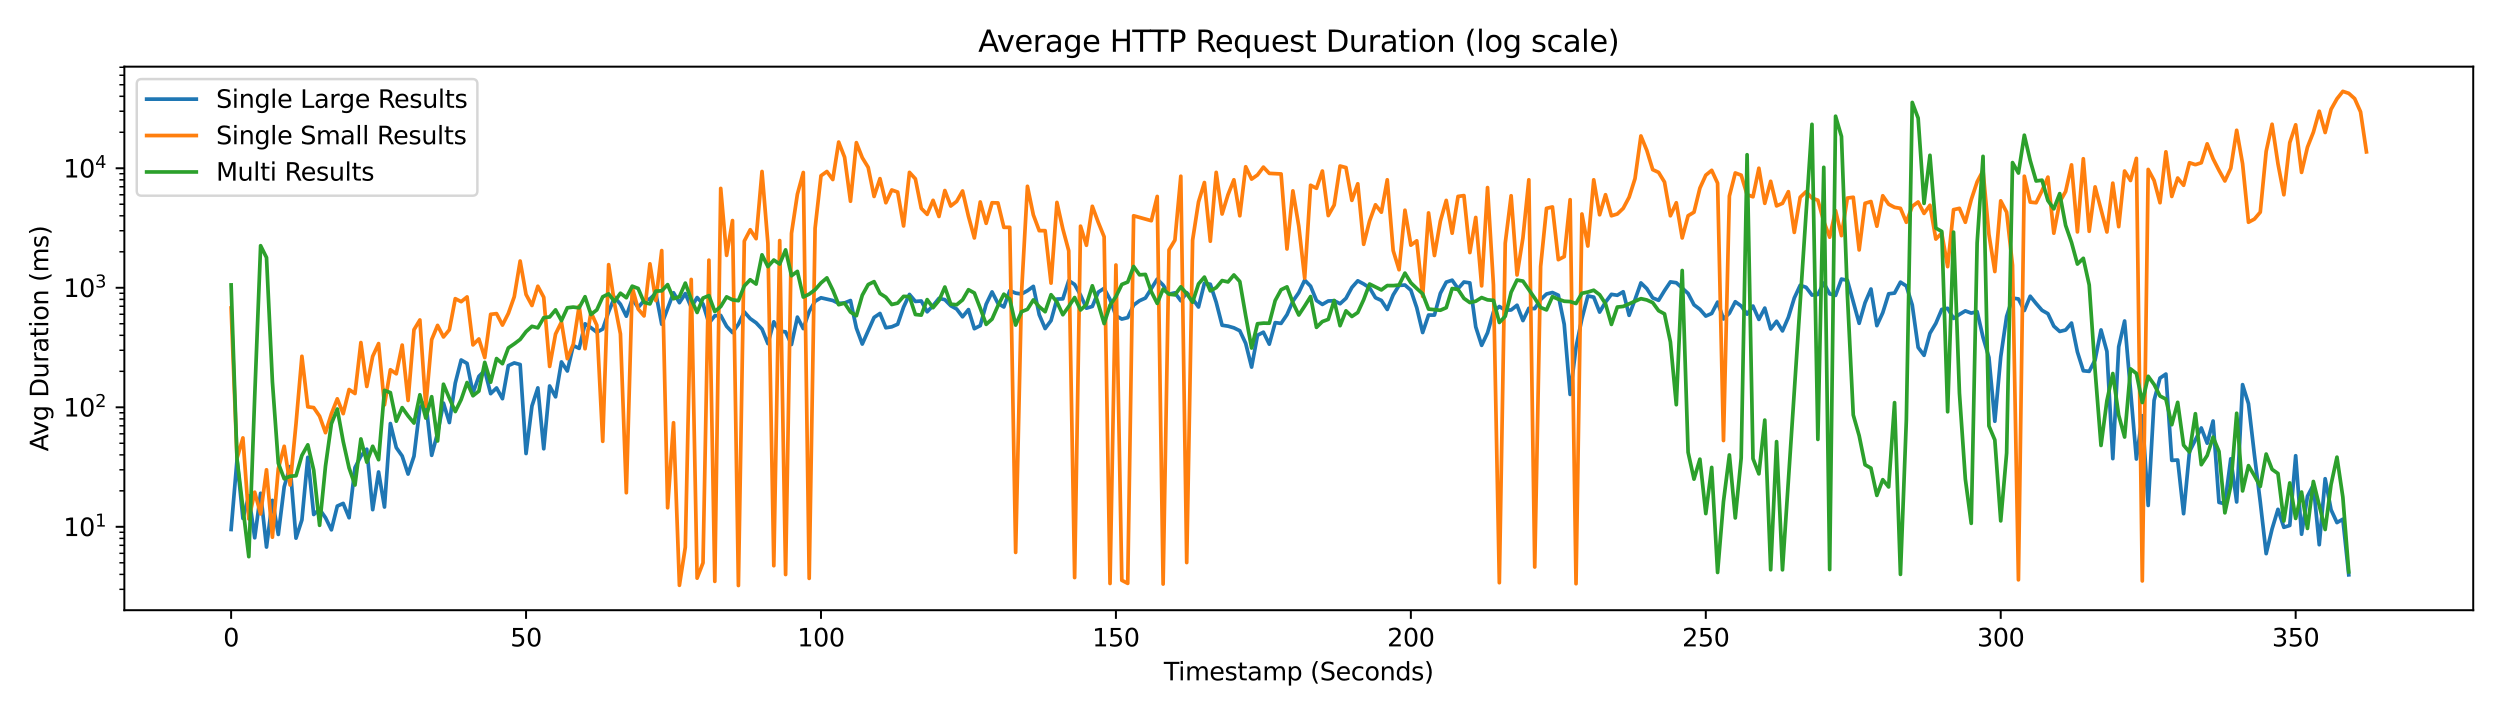 <?xml version="1.0" encoding="utf-8" standalone="no"?>
<!DOCTYPE svg PUBLIC "-//W3C//DTD SVG 1.1//EN"
  "http://www.w3.org/Graphics/SVG/1.1/DTD/svg11.dtd">
<svg xmlns:xlink="http://www.w3.org/1999/xlink" width="1008pt" height="288pt" viewBox="0 0 1008 288" xmlns="http://www.w3.org/2000/svg" version="1.1">
 <defs>
  <style type="text/css">*{stroke-linejoin: round; stroke-linecap: butt}</style>
 </defs>
 <g id="figure_1">
  <g id="patch_1">
   <path d="M 0 288 
L 1008 288 
L 1008 0 
L 0 0 
z
" style="fill: #ffffff"/>
  </g>
  <g id="axes_1">
   <g id="patch_2">
    <path d="M 50.138 246.04 
L 997.2 246.04 
L 997.2 26.88 
L 50.138 26.88 
z
" style="fill: #ffffff"/>
   </g>
   <g id="matplotlib.axis_1">
    <g id="xtick_1">
     <g id="line2d_1">
      <defs>
       <path id="m01d297d51d" d="M 0 0 
L 0 3.5 
" style="stroke: #000000; stroke-width: 0.8"/>
      </defs>
      <g>
       <use xlink:href="#m01d297d51d" x="93.186" y="246.04" style="stroke: #000000; stroke-width: 0.8"/>
      </g>
     </g>
     <g id="text_1">
      <!-- 0 -->
      <g transform="translate(90.005 260.638) scale(0.1 -0.1)">
       <defs>
        <path id="DejaVuSans-30" d="M 2034 4250 
Q 1547 4250 1301 3770 
Q 1056 3291 1056 2328 
Q 1056 1369 1301 889 
Q 1547 409 2034 409 
Q 2525 409 2770 889 
Q 3016 1369 3016 2328 
Q 3016 3291 2770 3770 
Q 2525 4250 2034 4250 
z
M 2034 4750 
Q 2819 4750 3233 4129 
Q 3647 3509 3647 2328 
Q 3647 1150 3233 529 
Q 2819 -91 2034 -91 
Q 1250 -91 836 529 
Q 422 1150 422 2328 
Q 422 3509 836 4129 
Q 1250 4750 2034 4750 
z
" transform="scale(0.016)"/>
       </defs>
       <use xlink:href="#DejaVuSans-30"/>
      </g>
     </g>
    </g>
    <g id="xtick_2">
     <g id="line2d_2">
      <g>
       <use xlink:href="#m01d297d51d" x="212.104" y="246.04" style="stroke: #000000; stroke-width: 0.8"/>
      </g>
     </g>
     <g id="text_2">
      <!-- 50 -->
      <g transform="translate(205.741 260.638) scale(0.1 -0.1)">
       <defs>
        <path id="DejaVuSans-35" d="M 691 4666 
L 3169 4666 
L 3169 4134 
L 1269 4134 
L 1269 2991 
Q 1406 3038 1543 3061 
Q 1681 3084 1819 3084 
Q 2600 3084 3056 2656 
Q 3513 2228 3513 1497 
Q 3513 744 3044 326 
Q 2575 -91 1722 -91 
Q 1428 -91 1123 -41 
Q 819 9 494 109 
L 494 744 
Q 775 591 1075 516 
Q 1375 441 1709 441 
Q 2250 441 2565 725 
Q 2881 1009 2881 1497 
Q 2881 1984 2565 2268 
Q 2250 2553 1709 2553 
Q 1456 2553 1204 2497 
Q 953 2441 691 2322 
L 691 4666 
z
" transform="scale(0.016)"/>
       </defs>
       <use xlink:href="#DejaVuSans-35"/>
       <use xlink:href="#DejaVuSans-30" transform="translate(63.623 0)"/>
      </g>
     </g>
    </g>
    <g id="xtick_3">
     <g id="line2d_3">
      <g>
       <use xlink:href="#m01d297d51d" x="331.022" y="246.04" style="stroke: #000000; stroke-width: 0.8"/>
      </g>
     </g>
     <g id="text_3">
      <!-- 100 -->
      <g transform="translate(321.478 260.638) scale(0.1 -0.1)">
       <defs>
        <path id="DejaVuSans-31" d="M 794 531 
L 1825 531 
L 1825 4091 
L 703 3866 
L 703 4441 
L 1819 4666 
L 2450 4666 
L 2450 531 
L 3481 531 
L 3481 0 
L 794 0 
L 794 531 
z
" transform="scale(0.016)"/>
       </defs>
       <use xlink:href="#DejaVuSans-31"/>
       <use xlink:href="#DejaVuSans-30" transform="translate(63.623 0)"/>
       <use xlink:href="#DejaVuSans-30" transform="translate(127.246 0)"/>
      </g>
     </g>
    </g>
    <g id="xtick_4">
     <g id="line2d_4">
      <g>
       <use xlink:href="#m01d297d51d" x="449.94" y="246.04" style="stroke: #000000; stroke-width: 0.8"/>
      </g>
     </g>
     <g id="text_4">
      <!-- 150 -->
      <g transform="translate(440.396 260.638) scale(0.1 -0.1)">
       <use xlink:href="#DejaVuSans-31"/>
       <use xlink:href="#DejaVuSans-35" transform="translate(63.623 0)"/>
       <use xlink:href="#DejaVuSans-30" transform="translate(127.246 0)"/>
      </g>
     </g>
    </g>
    <g id="xtick_5">
     <g id="line2d_5">
      <g>
       <use xlink:href="#m01d297d51d" x="568.858" y="246.04" style="stroke: #000000; stroke-width: 0.8"/>
      </g>
     </g>
     <g id="text_5">
      <!-- 200 -->
      <g transform="translate(559.314 260.638) scale(0.1 -0.1)">
       <defs>
        <path id="DejaVuSans-32" d="M 1228 531 
L 3431 531 
L 3431 0 
L 469 0 
L 469 531 
Q 828 903 1448 1529 
Q 2069 2156 2228 2338 
Q 2531 2678 2651 2914 
Q 2772 3150 2772 3378 
Q 2772 3750 2511 3984 
Q 2250 4219 1831 4219 
Q 1534 4219 1204 4116 
Q 875 4013 500 3803 
L 500 4441 
Q 881 4594 1212 4672 
Q 1544 4750 1819 4750 
Q 2544 4750 2975 4387 
Q 3406 4025 3406 3419 
Q 3406 3131 3298 2873 
Q 3191 2616 2906 2266 
Q 2828 2175 2409 1742 
Q 1991 1309 1228 531 
z
" transform="scale(0.016)"/>
       </defs>
       <use xlink:href="#DejaVuSans-32"/>
       <use xlink:href="#DejaVuSans-30" transform="translate(63.623 0)"/>
       <use xlink:href="#DejaVuSans-30" transform="translate(127.246 0)"/>
      </g>
     </g>
    </g>
    <g id="xtick_6">
     <g id="line2d_6">
      <g>
       <use xlink:href="#m01d297d51d" x="687.776" y="246.04" style="stroke: #000000; stroke-width: 0.8"/>
      </g>
     </g>
     <g id="text_6">
      <!-- 250 -->
      <g transform="translate(678.232 260.638) scale(0.1 -0.1)">
       <use xlink:href="#DejaVuSans-32"/>
       <use xlink:href="#DejaVuSans-35" transform="translate(63.623 0)"/>
       <use xlink:href="#DejaVuSans-30" transform="translate(127.246 0)"/>
      </g>
     </g>
    </g>
    <g id="xtick_7">
     <g id="line2d_7">
      <g>
       <use xlink:href="#m01d297d51d" x="806.693" y="246.04" style="stroke: #000000; stroke-width: 0.8"/>
      </g>
     </g>
     <g id="text_7">
      <!-- 300 -->
      <g transform="translate(797.15 260.638) scale(0.1 -0.1)">
       <defs>
        <path id="DejaVuSans-33" d="M 2597 2516 
Q 3050 2419 3304 2112 
Q 3559 1806 3559 1356 
Q 3559 666 3084 287 
Q 2609 -91 1734 -91 
Q 1441 -91 1130 -33 
Q 819 25 488 141 
L 488 750 
Q 750 597 1062 519 
Q 1375 441 1716 441 
Q 2309 441 2620 675 
Q 2931 909 2931 1356 
Q 2931 1769 2642 2001 
Q 2353 2234 1838 2234 
L 1294 2234 
L 1294 2753 
L 1863 2753 
Q 2328 2753 2575 2939 
Q 2822 3125 2822 3475 
Q 2822 3834 2567 4026 
Q 2313 4219 1838 4219 
Q 1578 4219 1281 4162 
Q 984 4106 628 3988 
L 628 4550 
Q 988 4650 1302 4700 
Q 1616 4750 1894 4750 
Q 2613 4750 3031 4423 
Q 3450 4097 3450 3541 
Q 3450 3153 3228 2886 
Q 3006 2619 2597 2516 
z
" transform="scale(0.016)"/>
       </defs>
       <use xlink:href="#DejaVuSans-33"/>
       <use xlink:href="#DejaVuSans-30" transform="translate(63.623 0)"/>
       <use xlink:href="#DejaVuSans-30" transform="translate(127.246 0)"/>
      </g>
     </g>
    </g>
    <g id="xtick_8">
     <g id="line2d_8">
      <g>
       <use xlink:href="#m01d297d51d" x="925.611" y="246.04" style="stroke: #000000; stroke-width: 0.8"/>
      </g>
     </g>
     <g id="text_8">
      <!-- 350 -->
      <g transform="translate(916.068 260.638) scale(0.1 -0.1)">
       <use xlink:href="#DejaVuSans-33"/>
       <use xlink:href="#DejaVuSans-35" transform="translate(63.623 0)"/>
       <use xlink:href="#DejaVuSans-30" transform="translate(127.246 0)"/>
      </g>
     </g>
    </g>
    <g id="text_9">
     <!-- Timestamp (Seconds) -->
     <g transform="translate(469.264 274.317) scale(0.1 -0.1)">
      <defs>
       <path id="DejaVuSans-54" d="M -19 4666 
L 3928 4666 
L 3928 4134 
L 2272 4134 
L 2272 0 
L 1638 0 
L 1638 4134 
L -19 4134 
L -19 4666 
z
" transform="scale(0.016)"/>
       <path id="DejaVuSans-69" d="M 603 3500 
L 1178 3500 
L 1178 0 
L 603 0 
L 603 3500 
z
M 603 4863 
L 1178 4863 
L 1178 4134 
L 603 4134 
L 603 4863 
z
" transform="scale(0.016)"/>
       <path id="DejaVuSans-6d" d="M 3328 2828 
Q 3544 3216 3844 3400 
Q 4144 3584 4550 3584 
Q 5097 3584 5394 3201 
Q 5691 2819 5691 2113 
L 5691 0 
L 5113 0 
L 5113 2094 
Q 5113 2597 4934 2840 
Q 4756 3084 4391 3084 
Q 3944 3084 3684 2787 
Q 3425 2491 3425 1978 
L 3425 0 
L 2847 0 
L 2847 2094 
Q 2847 2600 2669 2842 
Q 2491 3084 2119 3084 
Q 1678 3084 1418 2786 
Q 1159 2488 1159 1978 
L 1159 0 
L 581 0 
L 581 3500 
L 1159 3500 
L 1159 2956 
Q 1356 3278 1631 3431 
Q 1906 3584 2284 3584 
Q 2666 3584 2933 3390 
Q 3200 3197 3328 2828 
z
" transform="scale(0.016)"/>
       <path id="DejaVuSans-65" d="M 3597 1894 
L 3597 1613 
L 953 1613 
Q 991 1019 1311 708 
Q 1631 397 2203 397 
Q 2534 397 2845 478 
Q 3156 559 3463 722 
L 3463 178 
Q 3153 47 2828 -22 
Q 2503 -91 2169 -91 
Q 1331 -91 842 396 
Q 353 884 353 1716 
Q 353 2575 817 3079 
Q 1281 3584 2069 3584 
Q 2775 3584 3186 3129 
Q 3597 2675 3597 1894 
z
M 3022 2063 
Q 3016 2534 2758 2815 
Q 2500 3097 2075 3097 
Q 1594 3097 1305 2825 
Q 1016 2553 972 2059 
L 3022 2063 
z
" transform="scale(0.016)"/>
       <path id="DejaVuSans-73" d="M 2834 3397 
L 2834 2853 
Q 2591 2978 2328 3040 
Q 2066 3103 1784 3103 
Q 1356 3103 1142 2972 
Q 928 2841 928 2578 
Q 928 2378 1081 2264 
Q 1234 2150 1697 2047 
L 1894 2003 
Q 2506 1872 2764 1633 
Q 3022 1394 3022 966 
Q 3022 478 2636 193 
Q 2250 -91 1575 -91 
Q 1294 -91 989 -36 
Q 684 19 347 128 
L 347 722 
Q 666 556 975 473 
Q 1284 391 1588 391 
Q 1994 391 2212 530 
Q 2431 669 2431 922 
Q 2431 1156 2273 1281 
Q 2116 1406 1581 1522 
L 1381 1569 
Q 847 1681 609 1914 
Q 372 2147 372 2553 
Q 372 3047 722 3315 
Q 1072 3584 1716 3584 
Q 2034 3584 2315 3537 
Q 2597 3491 2834 3397 
z
" transform="scale(0.016)"/>
       <path id="DejaVuSans-74" d="M 1172 4494 
L 1172 3500 
L 2356 3500 
L 2356 3053 
L 1172 3053 
L 1172 1153 
Q 1172 725 1289 603 
Q 1406 481 1766 481 
L 2356 481 
L 2356 0 
L 1766 0 
Q 1100 0 847 248 
Q 594 497 594 1153 
L 594 3053 
L 172 3053 
L 172 3500 
L 594 3500 
L 594 4494 
L 1172 4494 
z
" transform="scale(0.016)"/>
       <path id="DejaVuSans-61" d="M 2194 1759 
Q 1497 1759 1228 1600 
Q 959 1441 959 1056 
Q 959 750 1161 570 
Q 1363 391 1709 391 
Q 2188 391 2477 730 
Q 2766 1069 2766 1631 
L 2766 1759 
L 2194 1759 
z
M 3341 1997 
L 3341 0 
L 2766 0 
L 2766 531 
Q 2569 213 2275 61 
Q 1981 -91 1556 -91 
Q 1019 -91 701 211 
Q 384 513 384 1019 
Q 384 1609 779 1909 
Q 1175 2209 1959 2209 
L 2766 2209 
L 2766 2266 
Q 2766 2663 2505 2880 
Q 2244 3097 1772 3097 
Q 1472 3097 1187 3025 
Q 903 2953 641 2809 
L 641 3341 
Q 956 3463 1253 3523 
Q 1550 3584 1831 3584 
Q 2591 3584 2966 3190 
Q 3341 2797 3341 1997 
z
" transform="scale(0.016)"/>
       <path id="DejaVuSans-70" d="M 1159 525 
L 1159 -1331 
L 581 -1331 
L 581 3500 
L 1159 3500 
L 1159 2969 
Q 1341 3281 1617 3432 
Q 1894 3584 2278 3584 
Q 2916 3584 3314 3078 
Q 3713 2572 3713 1747 
Q 3713 922 3314 415 
Q 2916 -91 2278 -91 
Q 1894 -91 1617 61 
Q 1341 213 1159 525 
z
M 3116 1747 
Q 3116 2381 2855 2742 
Q 2594 3103 2138 3103 
Q 1681 3103 1420 2742 
Q 1159 2381 1159 1747 
Q 1159 1113 1420 752 
Q 1681 391 2138 391 
Q 2594 391 2855 752 
Q 3116 1113 3116 1747 
z
" transform="scale(0.016)"/>
       <path id="DejaVuSans-20" transform="scale(0.016)"/>
       <path id="DejaVuSans-28" d="M 1984 4856 
Q 1566 4138 1362 3434 
Q 1159 2731 1159 2009 
Q 1159 1288 1364 580 
Q 1569 -128 1984 -844 
L 1484 -844 
Q 1016 -109 783 600 
Q 550 1309 550 2009 
Q 550 2706 781 3412 
Q 1013 4119 1484 4856 
L 1984 4856 
z
" transform="scale(0.016)"/>
       <path id="DejaVuSans-53" d="M 3425 4513 
L 3425 3897 
Q 3066 4069 2747 4153 
Q 2428 4238 2131 4238 
Q 1616 4238 1336 4038 
Q 1056 3838 1056 3469 
Q 1056 3159 1242 3001 
Q 1428 2844 1947 2747 
L 2328 2669 
Q 3034 2534 3370 2195 
Q 3706 1856 3706 1288 
Q 3706 609 3251 259 
Q 2797 -91 1919 -91 
Q 1588 -91 1214 -16 
Q 841 59 441 206 
L 441 856 
Q 825 641 1194 531 
Q 1563 422 1919 422 
Q 2459 422 2753 634 
Q 3047 847 3047 1241 
Q 3047 1584 2836 1778 
Q 2625 1972 2144 2069 
L 1759 2144 
Q 1053 2284 737 2584 
Q 422 2884 422 3419 
Q 422 4038 858 4394 
Q 1294 4750 2059 4750 
Q 2388 4750 2728 4690 
Q 3069 4631 3425 4513 
z
" transform="scale(0.016)"/>
       <path id="DejaVuSans-63" d="M 3122 3366 
L 3122 2828 
Q 2878 2963 2633 3030 
Q 2388 3097 2138 3097 
Q 1578 3097 1268 2742 
Q 959 2388 959 1747 
Q 959 1106 1268 751 
Q 1578 397 2138 397 
Q 2388 397 2633 464 
Q 2878 531 3122 666 
L 3122 134 
Q 2881 22 2623 -34 
Q 2366 -91 2075 -91 
Q 1284 -91 818 406 
Q 353 903 353 1747 
Q 353 2603 823 3093 
Q 1294 3584 2113 3584 
Q 2378 3584 2631 3529 
Q 2884 3475 3122 3366 
z
" transform="scale(0.016)"/>
       <path id="DejaVuSans-6f" d="M 1959 3097 
Q 1497 3097 1228 2736 
Q 959 2375 959 1747 
Q 959 1119 1226 758 
Q 1494 397 1959 397 
Q 2419 397 2687 759 
Q 2956 1122 2956 1747 
Q 2956 2369 2687 2733 
Q 2419 3097 1959 3097 
z
M 1959 3584 
Q 2709 3584 3137 3096 
Q 3566 2609 3566 1747 
Q 3566 888 3137 398 
Q 2709 -91 1959 -91 
Q 1206 -91 779 398 
Q 353 888 353 1747 
Q 353 2609 779 3096 
Q 1206 3584 1959 3584 
z
" transform="scale(0.016)"/>
       <path id="DejaVuSans-6e" d="M 3513 2113 
L 3513 0 
L 2938 0 
L 2938 2094 
Q 2938 2591 2744 2837 
Q 2550 3084 2163 3084 
Q 1697 3084 1428 2787 
Q 1159 2491 1159 1978 
L 1159 0 
L 581 0 
L 581 3500 
L 1159 3500 
L 1159 2956 
Q 1366 3272 1645 3428 
Q 1925 3584 2291 3584 
Q 2894 3584 3203 3211 
Q 3513 2838 3513 2113 
z
" transform="scale(0.016)"/>
       <path id="DejaVuSans-64" d="M 2906 2969 
L 2906 4863 
L 3481 4863 
L 3481 0 
L 2906 0 
L 2906 525 
Q 2725 213 2448 61 
Q 2172 -91 1784 -91 
Q 1150 -91 751 415 
Q 353 922 353 1747 
Q 353 2572 751 3078 
Q 1150 3584 1784 3584 
Q 2172 3584 2448 3432 
Q 2725 3281 2906 2969 
z
M 947 1747 
Q 947 1113 1208 752 
Q 1469 391 1925 391 
Q 2381 391 2643 752 
Q 2906 1113 2906 1747 
Q 2906 2381 2643 2742 
Q 2381 3103 1925 3103 
Q 1469 3103 1208 2742 
Q 947 2381 947 1747 
z
" transform="scale(0.016)"/>
       <path id="DejaVuSans-29" d="M 513 4856 
L 1013 4856 
Q 1481 4119 1714 3412 
Q 1947 2706 1947 2009 
Q 1947 1309 1714 600 
Q 1481 -109 1013 -844 
L 513 -844 
Q 928 -128 1133 580 
Q 1338 1288 1338 2009 
Q 1338 2731 1133 3434 
Q 928 4138 513 4856 
z
" transform="scale(0.016)"/>
      </defs>
      <use xlink:href="#DejaVuSans-54"/>
      <use xlink:href="#DejaVuSans-69" transform="translate(57.959 0)"/>
      <use xlink:href="#DejaVuSans-6d" transform="translate(85.742 0)"/>
      <use xlink:href="#DejaVuSans-65" transform="translate(183.154 0)"/>
      <use xlink:href="#DejaVuSans-73" transform="translate(244.678 0)"/>
      <use xlink:href="#DejaVuSans-74" transform="translate(296.777 0)"/>
      <use xlink:href="#DejaVuSans-61" transform="translate(335.986 0)"/>
      <use xlink:href="#DejaVuSans-6d" transform="translate(397.266 0)"/>
      <use xlink:href="#DejaVuSans-70" transform="translate(494.678 0)"/>
      <use xlink:href="#DejaVuSans-20" transform="translate(558.154 0)"/>
      <use xlink:href="#DejaVuSans-28" transform="translate(589.941 0)"/>
      <use xlink:href="#DejaVuSans-53" transform="translate(628.955 0)"/>
      <use xlink:href="#DejaVuSans-65" transform="translate(692.432 0)"/>
      <use xlink:href="#DejaVuSans-63" transform="translate(753.955 0)"/>
      <use xlink:href="#DejaVuSans-6f" transform="translate(808.936 0)"/>
      <use xlink:href="#DejaVuSans-6e" transform="translate(870.117 0)"/>
      <use xlink:href="#DejaVuSans-64" transform="translate(933.496 0)"/>
      <use xlink:href="#DejaVuSans-73" transform="translate(996.973 0)"/>
      <use xlink:href="#DejaVuSans-29" transform="translate(1049.072 0)"/>
     </g>
    </g>
   </g>
   <g id="matplotlib.axis_2">
    <g id="ytick_1">
     <g id="line2d_9">
      <defs>
       <path id="m450a401303" d="M 0 0 
L -3.5 0 
" style="stroke: #000000; stroke-width: 0.8"/>
      </defs>
      <g>
       <use xlink:href="#m450a401303" x="50.138" y="212.413" style="stroke: #000000; stroke-width: 0.8"/>
      </g>
     </g>
     <g id="text_10">
      <!-- $\mathdefault{10^{1}}$ -->
      <g transform="translate(25.538 216.212) scale(0.1 -0.1)">
       <use xlink:href="#DejaVuSans-31" transform="translate(0 0.684)"/>
       <use xlink:href="#DejaVuSans-30" transform="translate(63.623 0.684)"/>
       <use xlink:href="#DejaVuSans-31" transform="translate(128.203 38.966) scale(0.7)"/>
      </g>
     </g>
    </g>
    <g id="ytick_2">
     <g id="line2d_10">
      <g>
       <use xlink:href="#m450a401303" x="50.138" y="164.222" style="stroke: #000000; stroke-width: 0.8"/>
      </g>
     </g>
     <g id="text_11">
      <!-- $\mathdefault{10^{2}}$ -->
      <g transform="translate(25.538 168.021) scale(0.1 -0.1)">
       <use xlink:href="#DejaVuSans-31" transform="translate(0 0.766)"/>
       <use xlink:href="#DejaVuSans-30" transform="translate(63.623 0.766)"/>
       <use xlink:href="#DejaVuSans-32" transform="translate(128.203 39.047) scale(0.7)"/>
      </g>
     </g>
    </g>
    <g id="ytick_3">
     <g id="line2d_11">
      <g>
       <use xlink:href="#m450a401303" x="50.138" y="116.031" style="stroke: #000000; stroke-width: 0.8"/>
      </g>
     </g>
     <g id="text_12">
      <!-- $\mathdefault{10^{3}}$ -->
      <g transform="translate(25.538 119.83) scale(0.1 -0.1)">
       <use xlink:href="#DejaVuSans-31" transform="translate(0 0.766)"/>
       <use xlink:href="#DejaVuSans-30" transform="translate(63.623 0.766)"/>
       <use xlink:href="#DejaVuSans-33" transform="translate(128.203 39.047) scale(0.7)"/>
      </g>
     </g>
    </g>
    <g id="ytick_4">
     <g id="line2d_12">
      <g>
       <use xlink:href="#m450a401303" x="50.138" y="67.839" style="stroke: #000000; stroke-width: 0.8"/>
      </g>
     </g>
     <g id="text_13">
      <!-- $\mathdefault{10^{4}}$ -->
      <g transform="translate(25.538 71.639) scale(0.1 -0.1)">
       <defs>
        <path id="DejaVuSans-34" d="M 2419 4116 
L 825 1625 
L 2419 1625 
L 2419 4116 
z
M 2253 4666 
L 3047 4666 
L 3047 1625 
L 3713 1625 
L 3713 1100 
L 3047 1100 
L 3047 0 
L 2419 0 
L 2419 1100 
L 313 1100 
L 313 1709 
L 2253 4666 
z
" transform="scale(0.016)"/>
       </defs>
       <use xlink:href="#DejaVuSans-31" transform="translate(0 0.684)"/>
       <use xlink:href="#DejaVuSans-30" transform="translate(63.623 0.684)"/>
       <use xlink:href="#DejaVuSans-34" transform="translate(128.203 38.966) scale(0.7)"/>
      </g>
     </g>
    </g>
    <g id="ytick_5">
     <g id="line2d_13">
      <defs>
       <path id="mfb60551723" d="M 0 0 
L -2 0 
" style="stroke: #000000; stroke-width: 0.6"/>
      </defs>
      <g>
       <use xlink:href="#mfb60551723" x="50.138" y="237.611" style="stroke: #000000; stroke-width: 0.6"/>
      </g>
     </g>
    </g>
    <g id="ytick_6">
     <g id="line2d_14">
      <g>
       <use xlink:href="#mfb60551723" x="50.138" y="231.59" style="stroke: #000000; stroke-width: 0.6"/>
      </g>
     </g>
    </g>
    <g id="ytick_7">
     <g id="line2d_15">
      <g>
       <use xlink:href="#mfb60551723" x="50.138" y="226.92" style="stroke: #000000; stroke-width: 0.6"/>
      </g>
     </g>
    </g>
    <g id="ytick_8">
     <g id="line2d_16">
      <g>
       <use xlink:href="#mfb60551723" x="50.138" y="223.104" style="stroke: #000000; stroke-width: 0.6"/>
      </g>
     </g>
    </g>
    <g id="ytick_9">
     <g id="line2d_17">
      <g>
       <use xlink:href="#mfb60551723" x="50.138" y="219.878" style="stroke: #000000; stroke-width: 0.6"/>
      </g>
     </g>
    </g>
    <g id="ytick_10">
     <g id="line2d_18">
      <g>
       <use xlink:href="#mfb60551723" x="50.138" y="217.083" style="stroke: #000000; stroke-width: 0.6"/>
      </g>
     </g>
    </g>
    <g id="ytick_11">
     <g id="line2d_19">
      <g>
       <use xlink:href="#mfb60551723" x="50.138" y="214.618" style="stroke: #000000; stroke-width: 0.6"/>
      </g>
     </g>
    </g>
    <g id="ytick_12">
     <g id="line2d_20">
      <g>
       <use xlink:href="#mfb60551723" x="50.138" y="197.906" style="stroke: #000000; stroke-width: 0.6"/>
      </g>
     </g>
    </g>
    <g id="ytick_13">
     <g id="line2d_21">
      <g>
       <use xlink:href="#mfb60551723" x="50.138" y="189.42" style="stroke: #000000; stroke-width: 0.6"/>
      </g>
     </g>
    </g>
    <g id="ytick_14">
     <g id="line2d_22">
      <g>
       <use xlink:href="#mfb60551723" x="50.138" y="183.399" style="stroke: #000000; stroke-width: 0.6"/>
      </g>
     </g>
    </g>
    <g id="ytick_15">
     <g id="line2d_23">
      <g>
       <use xlink:href="#mfb60551723" x="50.138" y="178.729" style="stroke: #000000; stroke-width: 0.6"/>
      </g>
     </g>
    </g>
    <g id="ytick_16">
     <g id="line2d_24">
      <g>
       <use xlink:href="#mfb60551723" x="50.138" y="174.913" style="stroke: #000000; stroke-width: 0.6"/>
      </g>
     </g>
    </g>
    <g id="ytick_17">
     <g id="line2d_25">
      <g>
       <use xlink:href="#mfb60551723" x="50.138" y="171.687" style="stroke: #000000; stroke-width: 0.6"/>
      </g>
     </g>
    </g>
    <g id="ytick_18">
     <g id="line2d_26">
      <g>
       <use xlink:href="#mfb60551723" x="50.138" y="168.892" style="stroke: #000000; stroke-width: 0.6"/>
      </g>
     </g>
    </g>
    <g id="ytick_19">
     <g id="line2d_27">
      <g>
       <use xlink:href="#mfb60551723" x="50.138" y="166.427" style="stroke: #000000; stroke-width: 0.6"/>
      </g>
     </g>
    </g>
    <g id="ytick_20">
     <g id="line2d_28">
      <g>
       <use xlink:href="#mfb60551723" x="50.138" y="149.715" style="stroke: #000000; stroke-width: 0.6"/>
      </g>
     </g>
    </g>
    <g id="ytick_21">
     <g id="line2d_29">
      <g>
       <use xlink:href="#mfb60551723" x="50.138" y="141.229" style="stroke: #000000; stroke-width: 0.6"/>
      </g>
     </g>
    </g>
    <g id="ytick_22">
     <g id="line2d_30">
      <g>
       <use xlink:href="#mfb60551723" x="50.138" y="135.208" style="stroke: #000000; stroke-width: 0.6"/>
      </g>
     </g>
    </g>
    <g id="ytick_23">
     <g id="line2d_31">
      <g>
       <use xlink:href="#mfb60551723" x="50.138" y="130.538" style="stroke: #000000; stroke-width: 0.6"/>
      </g>
     </g>
    </g>
    <g id="ytick_24">
     <g id="line2d_32">
      <g>
       <use xlink:href="#mfb60551723" x="50.138" y="126.722" style="stroke: #000000; stroke-width: 0.6"/>
      </g>
     </g>
    </g>
    <g id="ytick_25">
     <g id="line2d_33">
      <g>
       <use xlink:href="#mfb60551723" x="50.138" y="123.495" style="stroke: #000000; stroke-width: 0.6"/>
      </g>
     </g>
    </g>
    <g id="ytick_26">
     <g id="line2d_34">
      <g>
       <use xlink:href="#mfb60551723" x="50.138" y="120.701" style="stroke: #000000; stroke-width: 0.6"/>
      </g>
     </g>
    </g>
    <g id="ytick_27">
     <g id="line2d_35">
      <g>
       <use xlink:href="#mfb60551723" x="50.138" y="118.236" style="stroke: #000000; stroke-width: 0.6"/>
      </g>
     </g>
    </g>
    <g id="ytick_28">
     <g id="line2d_36">
      <g>
       <use xlink:href="#mfb60551723" x="50.138" y="101.524" style="stroke: #000000; stroke-width: 0.6"/>
      </g>
     </g>
    </g>
    <g id="ytick_29">
     <g id="line2d_37">
      <g>
       <use xlink:href="#mfb60551723" x="50.138" y="93.038" style="stroke: #000000; stroke-width: 0.6"/>
      </g>
     </g>
    </g>
    <g id="ytick_30">
     <g id="line2d_38">
      <g>
       <use xlink:href="#mfb60551723" x="50.138" y="87.017" style="stroke: #000000; stroke-width: 0.6"/>
      </g>
     </g>
    </g>
    <g id="ytick_31">
     <g id="line2d_39">
      <g>
       <use xlink:href="#mfb60551723" x="50.138" y="82.346" style="stroke: #000000; stroke-width: 0.6"/>
      </g>
     </g>
    </g>
    <g id="ytick_32">
     <g id="line2d_40">
      <g>
       <use xlink:href="#mfb60551723" x="50.138" y="78.531" style="stroke: #000000; stroke-width: 0.6"/>
      </g>
     </g>
    </g>
    <g id="ytick_33">
     <g id="line2d_41">
      <g>
       <use xlink:href="#mfb60551723" x="50.138" y="75.304" style="stroke: #000000; stroke-width: 0.6"/>
      </g>
     </g>
    </g>
    <g id="ytick_34">
     <g id="line2d_42">
      <g>
       <use xlink:href="#mfb60551723" x="50.138" y="72.51" style="stroke: #000000; stroke-width: 0.6"/>
      </g>
     </g>
    </g>
    <g id="ytick_35">
     <g id="line2d_43">
      <g>
       <use xlink:href="#mfb60551723" x="50.138" y="70.045" style="stroke: #000000; stroke-width: 0.6"/>
      </g>
     </g>
    </g>
    <g id="ytick_36">
     <g id="line2d_44">
      <g>
       <use xlink:href="#mfb60551723" x="50.138" y="53.333" style="stroke: #000000; stroke-width: 0.6"/>
      </g>
     </g>
    </g>
    <g id="ytick_37">
     <g id="line2d_45">
      <g>
       <use xlink:href="#mfb60551723" x="50.138" y="44.846" style="stroke: #000000; stroke-width: 0.6"/>
      </g>
     </g>
    </g>
    <g id="ytick_38">
     <g id="line2d_46">
      <g>
       <use xlink:href="#mfb60551723" x="50.138" y="38.826" style="stroke: #000000; stroke-width: 0.6"/>
      </g>
     </g>
    </g>
    <g id="ytick_39">
     <g id="line2d_47">
      <g>
       <use xlink:href="#mfb60551723" x="50.138" y="34.155" style="stroke: #000000; stroke-width: 0.6"/>
      </g>
     </g>
    </g>
    <g id="ytick_40">
     <g id="line2d_48">
      <g>
       <use xlink:href="#mfb60551723" x="50.138" y="30.34" style="stroke: #000000; stroke-width: 0.6"/>
      </g>
     </g>
    </g>
    <g id="ytick_41">
     <g id="line2d_49">
      <g>
       <use xlink:href="#mfb60551723" x="50.138" y="27.113" style="stroke: #000000; stroke-width: 0.6"/>
      </g>
     </g>
    </g>
    <g id="text_14">
     <!-- Avg Duration (ms) -->
     <g transform="translate(19.458 181.99) rotate(-90) scale(0.1 -0.1)">
      <defs>
       <path id="DejaVuSans-41" d="M 2188 4044 
L 1331 1722 
L 3047 1722 
L 2188 4044 
z
M 1831 4666 
L 2547 4666 
L 4325 0 
L 3669 0 
L 3244 1197 
L 1141 1197 
L 716 0 
L 50 0 
L 1831 4666 
z
" transform="scale(0.016)"/>
       <path id="DejaVuSans-76" d="M 191 3500 
L 800 3500 
L 1894 563 
L 2988 3500 
L 3597 3500 
L 2284 0 
L 1503 0 
L 191 3500 
z
" transform="scale(0.016)"/>
       <path id="DejaVuSans-67" d="M 2906 1791 
Q 2906 2416 2648 2759 
Q 2391 3103 1925 3103 
Q 1463 3103 1205 2759 
Q 947 2416 947 1791 
Q 947 1169 1205 825 
Q 1463 481 1925 481 
Q 2391 481 2648 825 
Q 2906 1169 2906 1791 
z
M 3481 434 
Q 3481 -459 3084 -895 
Q 2688 -1331 1869 -1331 
Q 1566 -1331 1297 -1286 
Q 1028 -1241 775 -1147 
L 775 -588 
Q 1028 -725 1275 -790 
Q 1522 -856 1778 -856 
Q 2344 -856 2625 -561 
Q 2906 -266 2906 331 
L 2906 616 
Q 2728 306 2450 153 
Q 2172 0 1784 0 
Q 1141 0 747 490 
Q 353 981 353 1791 
Q 353 2603 747 3093 
Q 1141 3584 1784 3584 
Q 2172 3584 2450 3431 
Q 2728 3278 2906 2969 
L 2906 3500 
L 3481 3500 
L 3481 434 
z
" transform="scale(0.016)"/>
       <path id="DejaVuSans-44" d="M 1259 4147 
L 1259 519 
L 2022 519 
Q 2988 519 3436 956 
Q 3884 1394 3884 2338 
Q 3884 3275 3436 3711 
Q 2988 4147 2022 4147 
L 1259 4147 
z
M 628 4666 
L 1925 4666 
Q 3281 4666 3915 4102 
Q 4550 3538 4550 2338 
Q 4550 1131 3912 565 
Q 3275 0 1925 0 
L 628 0 
L 628 4666 
z
" transform="scale(0.016)"/>
       <path id="DejaVuSans-75" d="M 544 1381 
L 544 3500 
L 1119 3500 
L 1119 1403 
Q 1119 906 1312 657 
Q 1506 409 1894 409 
Q 2359 409 2629 706 
Q 2900 1003 2900 1516 
L 2900 3500 
L 3475 3500 
L 3475 0 
L 2900 0 
L 2900 538 
Q 2691 219 2414 64 
Q 2138 -91 1772 -91 
Q 1169 -91 856 284 
Q 544 659 544 1381 
z
M 1991 3584 
L 1991 3584 
z
" transform="scale(0.016)"/>
       <path id="DejaVuSans-72" d="M 2631 2963 
Q 2534 3019 2420 3045 
Q 2306 3072 2169 3072 
Q 1681 3072 1420 2755 
Q 1159 2438 1159 1844 
L 1159 0 
L 581 0 
L 581 3500 
L 1159 3500 
L 1159 2956 
Q 1341 3275 1631 3429 
Q 1922 3584 2338 3584 
Q 2397 3584 2469 3576 
Q 2541 3569 2628 3553 
L 2631 2963 
z
" transform="scale(0.016)"/>
      </defs>
      <use xlink:href="#DejaVuSans-41"/>
      <use xlink:href="#DejaVuSans-76" transform="translate(62.533 0)"/>
      <use xlink:href="#DejaVuSans-67" transform="translate(121.713 0)"/>
      <use xlink:href="#DejaVuSans-20" transform="translate(185.189 0)"/>
      <use xlink:href="#DejaVuSans-44" transform="translate(216.977 0)"/>
      <use xlink:href="#DejaVuSans-75" transform="translate(293.979 0)"/>
      <use xlink:href="#DejaVuSans-72" transform="translate(357.357 0)"/>
      <use xlink:href="#DejaVuSans-61" transform="translate(398.471 0)"/>
      <use xlink:href="#DejaVuSans-74" transform="translate(459.75 0)"/>
      <use xlink:href="#DejaVuSans-69" transform="translate(498.959 0)"/>
      <use xlink:href="#DejaVuSans-6f" transform="translate(526.742 0)"/>
      <use xlink:href="#DejaVuSans-6e" transform="translate(587.924 0)"/>
      <use xlink:href="#DejaVuSans-20" transform="translate(651.303 0)"/>
      <use xlink:href="#DejaVuSans-28" transform="translate(683.09 0)"/>
      <use xlink:href="#DejaVuSans-6d" transform="translate(722.104 0)"/>
      <use xlink:href="#DejaVuSans-73" transform="translate(819.516 0)"/>
      <use xlink:href="#DejaVuSans-29" transform="translate(871.615 0)"/>
     </g>
    </g>
   </g>
   <g id="line2d_50">
    <path d="M 93.186 213.492 
L 95.564 185.389 
L 97.943 209.004 
L 100.321 199.925 
L 102.699 216.83 
L 105.078 198.899 
L 107.456 220.568 
L 109.834 201.768 
L 112.213 215.477 
L 114.591 196.25 
L 116.97 188.123 
L 119.348 216.973 
L 121.726 209.65 
L 124.105 184.402 
L 126.483 207.442 
L 128.861 205.343 
L 131.24 208.741 
L 133.618 213.628 
L 135.996 204.056 
L 138.375 202.978 
L 140.753 208.751 
L 143.131 188.548 
L 145.51 183.856 
L 147.888 181.126 
L 150.267 205.485 
L 152.645 190.31 
L 155.023 204.426 
L 157.402 170.778 
L 159.78 180.472 
L 162.158 183.874 
L 164.537 191.135 
L 166.915 183.951 
L 169.293 164.343 
L 171.672 161.872 
L 174.05 183.581 
L 176.429 174.615 
L 178.807 162.537 
L 181.185 170.366 
L 183.564 154.459 
L 185.942 145.156 
L 188.32 146.524 
L 190.699 158.421 
L 193.077 151.75 
L 195.455 149.391 
L 197.834 158.719 
L 200.212 156.432 
L 202.59 160.743 
L 204.969 147.428 
L 207.347 146.333 
L 209.726 146.978 
L 212.104 182.852 
L 214.482 163.696 
L 216.861 156.407 
L 219.239 180.936 
L 221.617 155.634 
L 223.996 159.998 
L 226.374 145.935 
L 228.752 149.58 
L 231.131 139.335 
L 233.509 140.456 
L 235.887 130.568 
L 238.266 132.127 
L 240.644 133.953 
L 243.023 132.664 
L 245.401 125.745 
L 247.779 119.869 
L 250.158 122.658 
L 252.536 127.483 
L 254.914 120.639 
L 257.293 123.957 
L 259.671 121.239 
L 262.049 120.503 
L 264.428 118.248 
L 266.806 130.732 
L 271.563 118.042 
L 273.941 122.038 
L 276.32 118.378 
L 278.698 123.893 
L 281.076 119.97 
L 283.455 122.572 
L 285.833 130.316 
L 288.211 127.334 
L 290.59 127.177 
L 292.968 131.563 
L 295.346 134.094 
L 297.725 130.735 
L 300.103 125.782 
L 302.482 128.47 
L 304.86 130.147 
L 307.238 132.679 
L 309.617 138.543 
L 311.995 129.763 
L 314.373 133.515 
L 316.752 133.806 
L 319.13 138.896 
L 321.508 127.871 
L 323.887 132.489 
L 326.265 125.567 
L 328.643 121.48 
L 331.022 120.065 
L 335.779 121.161 
L 338.157 122.338 
L 340.535 122.141 
L 342.914 121.182 
L 345.292 132.287 
L 347.67 138.714 
L 352.427 127.993 
L 354.805 126.396 
L 357.184 132.153 
L 359.562 131.769 
L 361.94 130.735 
L 364.319 123.812 
L 366.697 118.717 
L 369.076 121.527 
L 371.454 121.362 
L 373.832 125.713 
L 376.211 123.237 
L 378.589 120.312 
L 380.967 120.83 
L 383.346 123.272 
L 385.724 124.609 
L 388.102 127.723 
L 390.481 124.829 
L 392.859 132.522 
L 395.237 131.291 
L 397.616 122.656 
L 399.994 117.706 
L 402.373 122.334 
L 404.751 123.77 
L 407.129 117.206 
L 409.508 118.185 
L 411.886 118.544 
L 414.264 117.213 
L 416.643 115.473 
L 419.021 126.883 
L 421.399 132.462 
L 423.778 129.254 
L 426.156 120.596 
L 428.535 120.497 
L 430.913 113.131 
L 433.291 114.696 
L 435.67 118.983 
L 438.048 124.249 
L 440.426 123.559 
L 442.805 117.807 
L 445.183 116.272 
L 447.561 120.771 
L 449.94 127.31 
L 452.318 128.649 
L 454.696 128.055 
L 457.075 123.005 
L 459.453 121.252 
L 461.832 120.175 
L 466.588 112.552 
L 468.967 114.95 
L 471.345 118.589 
L 473.723 118.071 
L 476.102 121.267 
L 478.48 118.014 
L 480.858 120.47 
L 483.237 123.779 
L 485.615 114.219 
L 487.993 114.601 
L 490.372 121.862 
L 492.75 131.143 
L 495.129 131.499 
L 497.507 132.188 
L 499.885 133.351 
L 502.264 138.46 
L 504.642 148.001 
L 507.02 135.187 
L 509.399 133.946 
L 511.777 138.756 
L 514.155 130.087 
L 516.534 130.384 
L 518.912 126.877 
L 521.29 121.437 
L 523.669 118.009 
L 526.047 112.962 
L 528.426 115.394 
L 530.804 121.164 
L 533.182 122.741 
L 535.561 121.357 
L 537.939 121.259 
L 540.317 122.456 
L 542.696 120.291 
L 545.074 115.902 
L 547.452 113.228 
L 549.831 114.491 
L 552.209 116.037 
L 554.588 120.04 
L 556.966 121.134 
L 559.344 124.765 
L 561.723 118.922 
L 564.101 115.068 
L 566.479 114.928 
L 568.858 117.013 
L 571.236 124.08 
L 573.614 134.064 
L 575.993 127.038 
L 578.371 127.027 
L 580.749 118.283 
L 583.128 113.759 
L 585.506 112.976 
L 587.885 116.386 
L 590.263 113.707 
L 592.641 114.066 
L 595.02 131.797 
L 597.398 139.234 
L 599.776 134.179 
L 602.155 125.782 
L 604.533 123.591 
L 606.911 125.054 
L 609.29 124.979 
L 611.668 123.075 
L 614.046 129.246 
L 616.425 124.312 
L 618.803 124.431 
L 621.182 120.803 
L 623.56 118.541 
L 625.938 117.947 
L 628.317 119.041 
L 630.695 130.777 
L 633.073 159.016 
L 635.452 139.987 
L 637.83 128.486 
L 640.208 119.331 
L 642.587 119.8 
L 644.965 125.831 
L 647.343 121.816 
L 649.722 118.679 
L 652.1 119.055 
L 654.479 117.64 
L 656.857 127.134 
L 659.235 120.796 
L 661.614 114.069 
L 663.992 116.378 
L 666.37 120.112 
L 668.749 121.082 
L 671.127 117.189 
L 673.505 113.656 
L 675.884 113.995 
L 680.64 118.32 
L 683.019 122.909 
L 685.397 124.713 
L 687.776 127.442 
L 690.154 126.381 
L 692.532 121.813 
L 694.911 128.594 
L 697.289 126.274 
L 699.667 121.66 
L 702.046 123.373 
L 704.424 126.659 
L 706.802 123.408 
L 709.181 128.778 
L 711.559 124.229 
L 713.938 132.632 
L 716.316 129.532 
L 718.694 133.416 
L 721.073 127.941 
L 723.451 120.16 
L 725.829 115.047 
L 728.208 115.836 
L 730.586 118.973 
L 732.964 118.741 
L 735.343 114.117 
L 737.721 118.486 
L 740.099 119.1 
L 742.478 112.527 
L 744.856 113.017 
L 749.613 130.348 
L 751.991 122.054 
L 754.37 116.541 
L 756.748 131.292 
L 759.126 126.093 
L 761.505 118.462 
L 763.883 118.17 
L 766.261 113.764 
L 768.64 115.297 
L 771.018 122.98 
L 773.396 140.084 
L 775.775 143.262 
L 778.153 134.373 
L 780.532 130.369 
L 782.91 124.759 
L 785.288 124.325 
L 787.667 128.371 
L 790.045 126.774 
L 792.423 125.341 
L 794.802 126.247 
L 797.18 125.667 
L 799.558 136.017 
L 801.937 144.124 
L 804.315 169.844 
L 806.693 143.874 
L 809.072 127.57 
L 811.45 120.166 
L 813.829 120.544 
L 816.207 125.174 
L 818.585 119.447 
L 820.964 122.38 
L 823.342 125.121 
L 825.72 126.474 
L 828.099 131.504 
L 830.477 133.641 
L 832.855 133.07 
L 835.234 130.264 
L 837.612 141.908 
L 839.991 149.498 
L 842.369 149.725 
L 844.747 145.121 
L 847.126 133.036 
L 849.504 141.689 
L 851.882 184.908 
L 854.261 139.835 
L 856.639 129.432 
L 861.396 185.071 
L 863.774 167.629 
L 866.152 203.791 
L 868.531 161.426 
L 870.909 152.442 
L 873.288 150.825 
L 875.666 185.617 
L 878.044 185.481 
L 880.423 207.109 
L 882.801 182.116 
L 887.558 172.563 
L 889.936 178.689 
L 892.314 169.754 
L 894.693 202.562 
L 897.071 203.128 
L 899.449 184.997 
L 901.828 202.386 
L 904.206 155.096 
L 906.585 162.743 
L 908.963 183.28 
L 911.341 202.372 
L 913.72 223.212 
L 916.098 213.27 
L 918.476 205.376 
L 920.855 212.61 
L 923.233 211.859 
L 925.611 183.762 
L 927.99 215.391 
L 930.368 200.106 
L 932.746 195.525 
L 935.125 219.616 
L 937.503 193.027 
L 939.882 205.533 
L 942.26 210.707 
L 944.638 209.347 
L 947.017 231.764 
L 947.017 231.764 
" clip-path="url(#pe6b03278a9)" style="fill: none; stroke: #1f77b4; stroke-width: 1.5; stroke-linecap: square"/>
   </g>
   <g id="line2d_51">
    <path d="M 93.186 124.176 
L 95.564 184.794 
L 97.943 176.573 
L 100.321 209.226 
L 102.699 198.453 
L 105.078 207.198 
L 107.456 189.426 
L 109.834 216.599 
L 112.213 188.972 
L 114.591 179.952 
L 116.97 195.538 
L 119.348 170.894 
L 121.726 143.66 
L 124.105 164.035 
L 126.483 164.352 
L 128.861 167.818 
L 131.24 174.453 
L 133.618 166.858 
L 135.996 160.812 
L 138.375 166.776 
L 140.753 157.063 
L 143.131 158.66 
L 145.51 138.127 
L 147.888 155.816 
L 150.267 143.685 
L 152.645 138.538 
L 155.023 163.224 
L 157.402 149.086 
L 159.78 150.71 
L 162.158 139.14 
L 164.537 161.442 
L 166.915 132.945 
L 169.293 129.012 
L 171.672 163.808 
L 174.05 136.945 
L 176.429 131.204 
L 178.807 135.849 
L 181.185 132.96 
L 183.564 120.421 
L 185.942 121.632 
L 188.32 119.721 
L 190.699 139.057 
L 193.077 136.679 
L 195.455 144.154 
L 197.834 126.739 
L 200.212 126.454 
L 202.59 131.066 
L 204.969 126.36 
L 207.347 119.648 
L 209.726 105.259 
L 212.104 118.735 
L 214.482 123.165 
L 216.861 115.417 
L 219.239 119.874 
L 221.617 147.733 
L 223.996 134.687 
L 226.374 129.834 
L 228.752 144.615 
L 231.131 138.847 
L 233.509 123.385 
L 235.887 140.607 
L 238.266 125.918 
L 240.644 131.153 
L 243.023 177.941 
L 245.401 106.709 
L 247.779 122.437 
L 250.158 134.646 
L 252.536 198.663 
L 254.914 115.93 
L 257.293 124.585 
L 259.671 127.376 
L 262.049 106.375 
L 264.428 121.175 
L 266.806 101.037 
L 269.184 204.728 
L 271.563 170.454 
L 273.941 235.985 
L 276.32 220.633 
L 278.698 112.672 
L 281.076 233.104 
L 283.455 226.942 
L 285.833 104.895 
L 288.211 234.406 
L 290.59 75.969 
L 292.968 102.954 
L 295.346 88.934 
L 297.725 236.078 
L 300.103 97.198 
L 302.482 92.624 
L 304.86 96.231 
L 307.238 69.154 
L 309.617 98.086 
L 311.995 228.083 
L 314.373 97.001 
L 316.752 231.646 
L 319.13 94.103 
L 321.508 78.303 
L 323.887 69.555 
L 326.265 233.201 
L 328.643 92.042 
L 331.022 70.869 
L 333.4 69.152 
L 335.779 72.388 
L 338.157 57.289 
L 340.535 63.408 
L 342.914 81.135 
L 345.292 57.526 
L 347.67 63.592 
L 350.049 67.479 
L 352.427 79.202 
L 354.805 72.028 
L 357.184 81.737 
L 359.562 76.598 
L 361.94 77.443 
L 364.319 91.094 
L 366.697 69.505 
L 369.076 72.116 
L 371.454 84.006 
L 373.832 86.432 
L 376.211 80.783 
L 378.589 87.277 
L 380.967 76.826 
L 383.346 83.064 
L 385.724 81.208 
L 388.102 77 
L 390.481 87.222 
L 392.859 95.929 
L 395.237 81.439 
L 397.616 90.036 
L 399.994 81.751 
L 402.373 81.828 
L 404.751 91.661 
L 407.129 91.667 
L 409.508 222.729 
L 411.886 117.948 
L 414.264 75.12 
L 416.643 86.647 
L 419.021 93.015 
L 421.399 93.01 
L 423.778 114.15 
L 426.156 81.621 
L 428.535 92.302 
L 430.913 101.138 
L 433.291 232.878 
L 435.67 91.189 
L 438.048 98.89 
L 440.426 83.177 
L 442.805 89.613 
L 445.183 95.475 
L 447.561 235.254 
L 449.94 106.853 
L 452.318 233.981 
L 454.696 235.211 
L 457.075 87 
L 464.21 88.993 
L 466.588 79.207 
L 468.967 235.489 
L 471.345 100.779 
L 473.723 96.821 
L 476.102 71.056 
L 478.48 226.819 
L 480.858 96.824 
L 483.237 81.436 
L 485.615 73.603 
L 487.993 97.258 
L 490.372 69.506 
L 492.75 86.279 
L 495.129 78.515 
L 497.507 72.497 
L 499.885 86.995 
L 502.264 67.242 
L 504.642 72.219 
L 507.02 70.552 
L 509.399 67.39 
L 511.777 69.902 
L 516.534 70.139 
L 518.912 100.392 
L 521.29 76.966 
L 523.669 91.192 
L 526.047 112.146 
L 528.426 74.703 
L 530.804 75.922 
L 533.182 68.962 
L 535.561 86.92 
L 537.939 82.678 
L 540.317 66.942 
L 542.696 67.562 
L 545.074 80.782 
L 547.452 74.111 
L 549.831 98.497 
L 552.209 89.119 
L 554.588 82.58 
L 556.966 85.554 
L 559.344 72.5 
L 561.723 101.02 
L 564.101 108.758 
L 566.479 84.761 
L 568.858 98.848 
L 571.236 97.107 
L 573.614 119.468 
L 575.993 85.851 
L 578.371 103.02 
L 580.749 89.163 
L 583.128 80.809 
L 585.506 94.028 
L 587.885 79.204 
L 590.263 78.862 
L 592.641 101.839 
L 595.02 87.686 
L 597.398 115.256 
L 599.776 75.641 
L 602.155 114.882 
L 604.533 234.945 
L 606.911 98.075 
L 609.29 78.933 
L 611.668 110.866 
L 614.046 95.931 
L 616.425 72.5 
L 618.803 228.616 
L 621.182 107.467 
L 623.56 83.999 
L 625.938 83.445 
L 628.317 104.705 
L 630.695 103.473 
L 633.073 80.514 
L 635.452 235.348 
L 637.83 86.289 
L 640.208 99.188 
L 642.587 72.502 
L 644.965 86.588 
L 647.343 78.518 
L 649.722 86.996 
L 652.1 86.284 
L 654.479 84.002 
L 656.857 79.528 
L 659.235 72.031 
L 661.614 54.821 
L 663.992 60.615 
L 666.37 68.404 
L 668.749 69.505 
L 671.127 73.409 
L 673.505 86.998 
L 675.884 81.76 
L 678.262 95.929 
L 680.64 86.997 
L 683.019 85.551 
L 685.397 75.842 
L 687.776 70.624 
L 690.154 68.676 
L 692.532 73.851 
L 694.911 177.62 
L 697.289 79.034 
L 699.667 69.736 
L 702.046 70.626 
L 704.424 78.516 
L 706.802 79.338 
L 709.181 67.83 
L 711.559 81.976 
L 713.938 73.106 
L 716.316 83.015 
L 718.694 81.979 
L 721.073 77.284 
L 723.451 93.695 
L 725.829 79.539 
L 728.208 77.286 
L 730.586 79.87 
L 732.964 80.715 
L 735.343 89.304 
L 737.721 95.629 
L 740.099 84.947 
L 742.478 95.003 
L 744.856 79.861 
L 747.235 79.535 
L 749.613 100.772 
L 751.991 81.979 
L 754.37 81.256 
L 756.748 91.191 
L 759.126 78.933 
L 761.505 82.334 
L 763.883 83.601 
L 766.261 84.002 
L 768.64 89.612 
L 771.018 83.182 
L 773.396 81.437 
L 775.775 86.038 
L 778.153 82.761 
L 780.532 96.386 
L 782.91 94.034 
L 785.288 107.495 
L 787.667 84.537 
L 790.045 84.008 
L 792.423 89.616 
L 794.802 80.511 
L 797.18 73.323 
L 799.558 68.806 
L 801.937 94.523 
L 804.315 109.48 
L 806.693 80.98 
L 809.072 85.549 
L 811.45 106.969 
L 813.829 233.784 
L 816.207 71.054 
L 818.585 81.491 
L 820.964 81.742 
L 823.342 76.89 
L 825.72 71.423 
L 828.099 94.023 
L 830.477 81.438 
L 832.855 77.221 
L 835.234 66.483 
L 837.612 93.502 
L 839.991 64.017 
L 842.369 93.253 
L 844.747 75.363 
L 849.504 93.527 
L 851.882 73.851 
L 854.261 91.381 
L 856.639 68.958 
L 859.017 72.779 
L 861.396 63.865 
L 863.774 234.231 
L 866.152 68.323 
L 868.531 72.774 
L 870.909 81.74 
L 873.288 61.223 
L 875.666 79.202 
L 878.044 71.792 
L 880.423 74.705 
L 882.801 65.62 
L 885.179 66.389 
L 887.558 65.628 
L 889.936 57.998 
L 892.314 64.018 
L 894.693 68.685 
L 897.071 72.959 
L 899.449 67.832 
L 901.828 52.539 
L 904.206 66.008 
L 906.585 89.61 
L 908.963 88.343 
L 911.341 85.539 
L 913.72 61.019 
L 916.098 50.1 
L 918.476 66.008 
L 920.855 78.514 
L 923.233 57.521 
L 925.611 50.333 
L 927.99 69.503 
L 930.368 59.344 
L 932.746 53.327 
L 935.125 44.844 
L 937.503 53.423 
L 939.882 44.092 
L 942.26 39.848 
L 944.638 36.842 
L 947.017 37.629 
L 949.395 39.761 
L 951.773 45.096 
L 954.152 61.236 
L 954.152 61.236 
" clip-path="url(#pe6b03278a9)" style="fill: none; stroke: #ff7f0e; stroke-width: 1.5; stroke-linecap: square"/>
   </g>
   <g id="line2d_52">
    <path d="M 93.186 114.88 
L 95.564 185.124 
L 100.321 224.439 
L 102.699 159.851 
L 105.078 99.076 
L 107.456 103.85 
L 109.834 153.931 
L 112.213 186.762 
L 114.591 193.053 
L 116.97 192.032 
L 119.348 191.817 
L 121.726 183.62 
L 124.105 179.363 
L 126.483 189.58 
L 128.861 211.803 
L 131.24 187.945 
L 133.618 170.86 
L 135.996 164.921 
L 138.375 177.998 
L 140.753 188.698 
L 143.131 195.547 
L 145.51 176.988 
L 147.888 186.342 
L 150.267 179.945 
L 152.645 185.346 
L 155.023 157.408 
L 157.402 158.308 
L 159.78 169.811 
L 162.158 164.366 
L 164.537 167.708 
L 166.915 170.569 
L 169.293 159.187 
L 171.672 168.558 
L 174.05 159.953 
L 176.429 177.799 
L 178.807 154.922 
L 181.185 160.596 
L 183.564 165.935 
L 185.942 161.107 
L 188.32 154.24 
L 190.699 159.564 
L 193.077 157.688 
L 195.455 146.113 
L 197.834 154.093 
L 200.212 144.573 
L 202.59 146.638 
L 204.969 140.278 
L 207.347 138.65 
L 209.726 136.853 
L 212.104 133.71 
L 214.482 131.573 
L 216.861 132.191 
L 219.239 128.088 
L 221.617 127.805 
L 223.996 124.942 
L 226.374 129.276 
L 228.752 124.096 
L 231.131 123.815 
L 233.509 124.121 
L 235.887 119.64 
L 238.266 126.817 
L 240.644 124.934 
L 243.023 119.678 
L 245.401 118.488 
L 247.779 121.583 
L 250.158 118.227 
L 252.536 120.04 
L 254.914 115.386 
L 257.293 116.303 
L 259.671 121.894 
L 262.049 122.527 
L 264.428 117.372 
L 266.806 117.26 
L 269.184 114.774 
L 271.563 120.441 
L 273.941 119.636 
L 276.32 114.155 
L 278.698 120.705 
L 281.076 125.98 
L 283.455 120.184 
L 285.833 119.192 
L 288.211 125.612 
L 290.59 123.597 
L 292.968 119.7 
L 295.346 120.884 
L 297.725 121.235 
L 300.103 115.281 
L 302.482 112.796 
L 304.86 114.528 
L 307.238 102.755 
L 309.617 107.498 
L 311.995 104.855 
L 314.373 106.45 
L 316.752 100.756 
L 319.13 111.18 
L 321.508 109.424 
L 323.887 119.762 
L 326.265 118.592 
L 328.643 116.806 
L 331.022 114.071 
L 333.4 112.044 
L 335.779 116.941 
L 338.157 122.852 
L 340.535 122.227 
L 342.914 125.814 
L 345.292 127.293 
L 347.67 119.036 
L 350.049 114.731 
L 352.427 113.559 
L 354.805 118.306 
L 357.184 119.835 
L 359.562 122.78 
L 361.94 122.217 
L 364.319 119.501 
L 366.697 119.59 
L 369.076 126.803 
L 371.454 127.05 
L 373.832 120.81 
L 376.211 124.05 
L 378.589 121.203 
L 380.967 115.736 
L 383.346 122.638 
L 385.724 122.879 
L 388.102 120.926 
L 390.481 116.819 
L 392.859 118.125 
L 395.237 124.282 
L 397.616 130.781 
L 399.994 128.657 
L 402.373 123.263 
L 404.751 118.625 
L 407.129 120.574 
L 409.508 131.064 
L 411.886 125.682 
L 414.264 124.718 
L 416.643 120.933 
L 419.021 123.665 
L 421.399 125.681 
L 423.778 118.834 
L 426.156 121.733 
L 428.535 126.891 
L 430.913 123.561 
L 433.291 119.971 
L 435.67 124.976 
L 438.048 122.831 
L 440.426 115.242 
L 442.805 122.438 
L 445.183 130.454 
L 447.561 123.101 
L 449.94 119.592 
L 452.318 114.689 
L 454.696 113.718 
L 457.075 107.46 
L 459.453 110.81 
L 461.832 110.647 
L 464.21 117.626 
L 466.588 122.327 
L 468.967 116.569 
L 471.345 118.617 
L 473.723 118.888 
L 476.102 115.658 
L 478.48 118.41 
L 480.858 121.85 
L 483.237 114.476 
L 485.615 111.731 
L 487.993 117.266 
L 490.372 115.975 
L 492.75 113.134 
L 495.129 113.676 
L 497.507 110.872 
L 499.885 113.502 
L 502.264 127.3 
L 504.642 140.313 
L 507.02 130.531 
L 509.399 130.288 
L 511.777 130.321 
L 514.155 121.177 
L 516.534 116.82 
L 518.912 115.667 
L 521.29 122.047 
L 523.669 127.003 
L 526.047 123.4 
L 528.426 119.567 
L 530.804 131.99 
L 533.182 129.655 
L 535.561 128.768 
L 537.939 121.163 
L 540.317 131.306 
L 542.696 125.34 
L 545.074 127.599 
L 547.452 126.009 
L 549.831 120.837 
L 552.209 114.524 
L 556.966 116.895 
L 559.344 115.134 
L 561.723 115.165 
L 564.101 114.931 
L 566.479 110.13 
L 568.858 114.024 
L 571.236 116.321 
L 573.614 118.462 
L 575.993 124.618 
L 580.749 125.098 
L 583.128 124.056 
L 585.506 116.343 
L 587.885 116.716 
L 590.263 120.312 
L 592.641 121.983 
L 595.02 121.453 
L 597.398 119.984 
L 599.776 120.909 
L 602.155 121.1 
L 604.533 130.011 
L 606.911 127.538 
L 609.29 117.831 
L 611.668 112.91 
L 614.046 113.341 
L 618.803 120.223 
L 621.182 123.971 
L 623.56 124.949 
L 625.938 119.603 
L 628.317 120.639 
L 630.695 121.457 
L 633.073 121.596 
L 635.452 122.371 
L 637.83 118.253 
L 640.208 117.766 
L 642.587 117.02 
L 644.965 118.834 
L 647.343 122.471 
L 649.722 130.808 
L 652.1 123.81 
L 654.479 123.555 
L 661.614 120.419 
L 663.992 120.946 
L 666.37 122.016 
L 668.749 125.275 
L 671.127 126.553 
L 673.505 137.862 
L 675.884 163.167 
L 678.262 109.072 
L 680.64 182.353 
L 683.019 193.182 
L 685.397 185.146 
L 687.776 207.068 
L 690.154 188.472 
L 692.532 230.81 
L 694.911 202.212 
L 697.289 183.442 
L 699.667 208.823 
L 702.046 184.649 
L 704.424 62.399 
L 706.802 184.913 
L 709.181 191.053 
L 711.559 169.389 
L 713.938 229.724 
L 716.316 178.07 
L 718.694 229.75 
L 730.586 50.138 
L 732.964 177.169 
L 735.343 67.476 
L 737.721 229.637 
L 740.099 46.86 
L 742.478 55.007 
L 744.856 118.656 
L 747.235 167.328 
L 749.613 175.674 
L 751.991 187.397 
L 754.37 188.749 
L 756.748 199.74 
L 759.126 193.41 
L 761.505 196.333 
L 763.883 162.351 
L 766.261 231.584 
L 768.64 169.363 
L 771.018 41.313 
L 773.396 47.628 
L 775.775 81.998 
L 778.153 62.626 
L 780.532 91.974 
L 782.91 93.315 
L 785.288 166.019 
L 787.667 93.606 
L 790.045 158.518 
L 792.423 193.169 
L 794.802 211.004 
L 797.18 97.948 
L 799.558 63.055 
L 801.937 171.747 
L 804.315 177.392 
L 806.693 210.013 
L 809.072 182.645 
L 811.45 65.564 
L 813.829 69.764 
L 816.207 54.519 
L 818.585 64.774 
L 820.964 72.969 
L 823.342 72.65 
L 825.72 80.882 
L 828.099 84.192 
L 830.477 78.074 
L 832.855 90.873 
L 835.234 97.746 
L 837.612 106.462 
L 839.991 104.162 
L 842.369 114.893 
L 844.747 149.374 
L 847.126 179.597 
L 849.504 161.568 
L 851.882 150.612 
L 854.261 167.417 
L 856.639 176.201 
L 859.017 148.734 
L 861.396 150.587 
L 863.774 162.275 
L 866.152 151.726 
L 868.531 155.011 
L 870.909 159.675 
L 873.288 160.916 
L 875.666 171.234 
L 878.044 162.229 
L 880.423 179.486 
L 882.801 182.27 
L 885.179 166.818 
L 887.558 187.355 
L 889.936 183.661 
L 892.314 176.232 
L 894.693 182.014 
L 897.071 206.772 
L 899.449 195.895 
L 901.828 166.636 
L 904.206 197.934 
L 906.585 187.749 
L 908.963 191.809 
L 911.341 196.129 
L 913.72 183.082 
L 916.098 189.254 
L 918.476 190.922 
L 920.855 210.067 
L 923.233 194.729 
L 925.611 209.024 
L 927.99 198.394 
L 930.368 213.057 
L 932.746 194.139 
L 937.503 213.487 
L 939.882 195.362 
L 942.26 184.335 
L 944.638 200.469 
L 947.017 230.576 
L 947.017 230.576 
" clip-path="url(#pe6b03278a9)" style="fill: none; stroke: #2ca02c; stroke-width: 1.5; stroke-linecap: square"/>
   </g>
   <g id="patch_3">
    <path d="M 50.138 246.04 
L 50.138 26.88 
" style="fill: none; stroke: #000000; stroke-width: 0.8; stroke-linejoin: miter; stroke-linecap: square"/>
   </g>
   <g id="patch_4">
    <path d="M 997.2 246.04 
L 997.2 26.88 
" style="fill: none; stroke: #000000; stroke-width: 0.8; stroke-linejoin: miter; stroke-linecap: square"/>
   </g>
   <g id="patch_5">
    <path d="M 50.138 246.04 
L 997.2 246.04 
" style="fill: none; stroke: #000000; stroke-width: 0.8; stroke-linejoin: miter; stroke-linecap: square"/>
   </g>
   <g id="patch_6">
    <path d="M 50.138 26.88 
L 997.2 26.88 
" style="fill: none; stroke: #000000; stroke-width: 0.8; stroke-linejoin: miter; stroke-linecap: square"/>
   </g>
   <g id="text_15">
    <!-- Average HTTP Request Duration (log scale) -->
    <g transform="translate(394.42 20.88) scale(0.12 -0.12)">
     <defs>
      <path id="DejaVuSans-48" d="M 628 4666 
L 1259 4666 
L 1259 2753 
L 3553 2753 
L 3553 4666 
L 4184 4666 
L 4184 0 
L 3553 0 
L 3553 2222 
L 1259 2222 
L 1259 0 
L 628 0 
L 628 4666 
z
" transform="scale(0.016)"/>
      <path id="DejaVuSans-50" d="M 1259 4147 
L 1259 2394 
L 2053 2394 
Q 2494 2394 2734 2622 
Q 2975 2850 2975 3272 
Q 2975 3691 2734 3919 
Q 2494 4147 2053 4147 
L 1259 4147 
z
M 628 4666 
L 2053 4666 
Q 2838 4666 3239 4311 
Q 3641 3956 3641 3272 
Q 3641 2581 3239 2228 
Q 2838 1875 2053 1875 
L 1259 1875 
L 1259 0 
L 628 0 
L 628 4666 
z
" transform="scale(0.016)"/>
      <path id="DejaVuSans-52" d="M 2841 2188 
Q 3044 2119 3236 1894 
Q 3428 1669 3622 1275 
L 4263 0 
L 3584 0 
L 2988 1197 
Q 2756 1666 2539 1819 
Q 2322 1972 1947 1972 
L 1259 1972 
L 1259 0 
L 628 0 
L 628 4666 
L 2053 4666 
Q 2853 4666 3247 4331 
Q 3641 3997 3641 3322 
Q 3641 2881 3436 2590 
Q 3231 2300 2841 2188 
z
M 1259 4147 
L 1259 2491 
L 2053 2491 
Q 2509 2491 2742 2702 
Q 2975 2913 2975 3322 
Q 2975 3731 2742 3939 
Q 2509 4147 2053 4147 
L 1259 4147 
z
" transform="scale(0.016)"/>
      <path id="DejaVuSans-71" d="M 947 1747 
Q 947 1113 1208 752 
Q 1469 391 1925 391 
Q 2381 391 2643 752 
Q 2906 1113 2906 1747 
Q 2906 2381 2643 2742 
Q 2381 3103 1925 3103 
Q 1469 3103 1208 2742 
Q 947 2381 947 1747 
z
M 2906 525 
Q 2725 213 2448 61 
Q 2172 -91 1784 -91 
Q 1150 -91 751 415 
Q 353 922 353 1747 
Q 353 2572 751 3078 
Q 1150 3584 1784 3584 
Q 2172 3584 2448 3432 
Q 2725 3281 2906 2969 
L 2906 3500 
L 3481 3500 
L 3481 -1331 
L 2906 -1331 
L 2906 525 
z
" transform="scale(0.016)"/>
      <path id="DejaVuSans-6c" d="M 603 4863 
L 1178 4863 
L 1178 0 
L 603 0 
L 603 4863 
z
" transform="scale(0.016)"/>
     </defs>
     <use xlink:href="#DejaVuSans-41"/>
     <use xlink:href="#DejaVuSans-76" transform="translate(62.533 0)"/>
     <use xlink:href="#DejaVuSans-65" transform="translate(121.713 0)"/>
     <use xlink:href="#DejaVuSans-72" transform="translate(183.236 0)"/>
     <use xlink:href="#DejaVuSans-61" transform="translate(224.35 0)"/>
     <use xlink:href="#DejaVuSans-67" transform="translate(285.629 0)"/>
     <use xlink:href="#DejaVuSans-65" transform="translate(349.105 0)"/>
     <use xlink:href="#DejaVuSans-20" transform="translate(410.629 0)"/>
     <use xlink:href="#DejaVuSans-48" transform="translate(442.416 0)"/>
     <use xlink:href="#DejaVuSans-54" transform="translate(517.611 0)"/>
     <use xlink:href="#DejaVuSans-54" transform="translate(576.945 0)"/>
     <use xlink:href="#DejaVuSans-50" transform="translate(638.029 0)"/>
     <use xlink:href="#DejaVuSans-20" transform="translate(698.332 0)"/>
     <use xlink:href="#DejaVuSans-52" transform="translate(730.119 0)"/>
     <use xlink:href="#DejaVuSans-65" transform="translate(795.102 0)"/>
     <use xlink:href="#DejaVuSans-71" transform="translate(856.625 0)"/>
     <use xlink:href="#DejaVuSans-75" transform="translate(920.102 0)"/>
     <use xlink:href="#DejaVuSans-65" transform="translate(983.48 0)"/>
     <use xlink:href="#DejaVuSans-73" transform="translate(1045.004 0)"/>
     <use xlink:href="#DejaVuSans-74" transform="translate(1097.104 0)"/>
     <use xlink:href="#DejaVuSans-20" transform="translate(1136.312 0)"/>
     <use xlink:href="#DejaVuSans-44" transform="translate(1168.1 0)"/>
     <use xlink:href="#DejaVuSans-75" transform="translate(1245.102 0)"/>
     <use xlink:href="#DejaVuSans-72" transform="translate(1308.48 0)"/>
     <use xlink:href="#DejaVuSans-61" transform="translate(1349.594 0)"/>
     <use xlink:href="#DejaVuSans-74" transform="translate(1410.873 0)"/>
     <use xlink:href="#DejaVuSans-69" transform="translate(1450.082 0)"/>
     <use xlink:href="#DejaVuSans-6f" transform="translate(1477.865 0)"/>
     <use xlink:href="#DejaVuSans-6e" transform="translate(1539.047 0)"/>
     <use xlink:href="#DejaVuSans-20" transform="translate(1602.426 0)"/>
     <use xlink:href="#DejaVuSans-28" transform="translate(1634.213 0)"/>
     <use xlink:href="#DejaVuSans-6c" transform="translate(1673.227 0)"/>
     <use xlink:href="#DejaVuSans-6f" transform="translate(1701.01 0)"/>
     <use xlink:href="#DejaVuSans-67" transform="translate(1762.191 0)"/>
     <use xlink:href="#DejaVuSans-20" transform="translate(1825.668 0)"/>
     <use xlink:href="#DejaVuSans-73" transform="translate(1857.455 0)"/>
     <use xlink:href="#DejaVuSans-63" transform="translate(1909.555 0)"/>
     <use xlink:href="#DejaVuSans-61" transform="translate(1964.535 0)"/>
     <use xlink:href="#DejaVuSans-6c" transform="translate(2025.814 0)"/>
     <use xlink:href="#DejaVuSans-65" transform="translate(2053.598 0)"/>
     <use xlink:href="#DejaVuSans-29" transform="translate(2115.121 0)"/>
    </g>
   </g>
   <g id="legend_1">
    <g id="patch_7">
     <path d="M 57.138 78.914 
L 190.481 78.914 
Q 192.481 78.914 192.481 76.914 
L 192.481 33.88 
Q 192.481 31.88 190.481 31.88 
L 57.138 31.88 
Q 55.138 31.88 55.138 33.88 
L 55.138 76.914 
Q 55.138 78.914 57.138 78.914 
z
" style="fill: #ffffff; opacity: 0.8; stroke: #cccccc; stroke-linejoin: miter"/>
    </g>
    <g id="line2d_53">
     <path d="M 59.138 39.978 
L 69.138 39.978 
L 79.138 39.978 
" style="fill: none; stroke: #1f77b4; stroke-width: 1.5; stroke-linecap: square"/>
    </g>
    <g id="text_16">
     <!-- Single Large Results -->
     <g transform="translate(87.138 43.478) scale(0.1 -0.1)">
      <defs>
       <path id="DejaVuSans-4c" d="M 628 4666 
L 1259 4666 
L 1259 531 
L 3531 531 
L 3531 0 
L 628 0 
L 628 4666 
z
" transform="scale(0.016)"/>
      </defs>
      <use xlink:href="#DejaVuSans-53"/>
      <use xlink:href="#DejaVuSans-69" transform="translate(63.477 0)"/>
      <use xlink:href="#DejaVuSans-6e" transform="translate(91.26 0)"/>
      <use xlink:href="#DejaVuSans-67" transform="translate(154.639 0)"/>
      <use xlink:href="#DejaVuSans-6c" transform="translate(218.115 0)"/>
      <use xlink:href="#DejaVuSans-65" transform="translate(245.898 0)"/>
      <use xlink:href="#DejaVuSans-20" transform="translate(307.422 0)"/>
      <use xlink:href="#DejaVuSans-4c" transform="translate(339.209 0)"/>
      <use xlink:href="#DejaVuSans-61" transform="translate(394.922 0)"/>
      <use xlink:href="#DejaVuSans-72" transform="translate(456.201 0)"/>
      <use xlink:href="#DejaVuSans-67" transform="translate(495.564 0)"/>
      <use xlink:href="#DejaVuSans-65" transform="translate(559.041 0)"/>
      <use xlink:href="#DejaVuSans-20" transform="translate(620.564 0)"/>
      <use xlink:href="#DejaVuSans-52" transform="translate(652.352 0)"/>
      <use xlink:href="#DejaVuSans-65" transform="translate(717.334 0)"/>
      <use xlink:href="#DejaVuSans-73" transform="translate(778.857 0)"/>
      <use xlink:href="#DejaVuSans-75" transform="translate(830.957 0)"/>
      <use xlink:href="#DejaVuSans-6c" transform="translate(894.336 0)"/>
      <use xlink:href="#DejaVuSans-74" transform="translate(922.119 0)"/>
      <use xlink:href="#DejaVuSans-73" transform="translate(961.328 0)"/>
     </g>
    </g>
    <g id="line2d_54">
     <path d="M 59.138 54.657 
L 69.138 54.657 
L 79.138 54.657 
" style="fill: none; stroke: #ff7f0e; stroke-width: 1.5; stroke-linecap: square"/>
    </g>
    <g id="text_17">
     <!-- Single Small Results -->
     <g transform="translate(87.138 58.157) scale(0.1 -0.1)">
      <use xlink:href="#DejaVuSans-53"/>
      <use xlink:href="#DejaVuSans-69" transform="translate(63.477 0)"/>
      <use xlink:href="#DejaVuSans-6e" transform="translate(91.26 0)"/>
      <use xlink:href="#DejaVuSans-67" transform="translate(154.639 0)"/>
      <use xlink:href="#DejaVuSans-6c" transform="translate(218.115 0)"/>
      <use xlink:href="#DejaVuSans-65" transform="translate(245.898 0)"/>
      <use xlink:href="#DejaVuSans-20" transform="translate(307.422 0)"/>
      <use xlink:href="#DejaVuSans-53" transform="translate(339.209 0)"/>
      <use xlink:href="#DejaVuSans-6d" transform="translate(402.686 0)"/>
      <use xlink:href="#DejaVuSans-61" transform="translate(500.098 0)"/>
      <use xlink:href="#DejaVuSans-6c" transform="translate(561.377 0)"/>
      <use xlink:href="#DejaVuSans-6c" transform="translate(589.16 0)"/>
      <use xlink:href="#DejaVuSans-20" transform="translate(616.943 0)"/>
      <use xlink:href="#DejaVuSans-52" transform="translate(648.73 0)"/>
      <use xlink:href="#DejaVuSans-65" transform="translate(713.713 0)"/>
      <use xlink:href="#DejaVuSans-73" transform="translate(775.236 0)"/>
      <use xlink:href="#DejaVuSans-75" transform="translate(827.336 0)"/>
      <use xlink:href="#DejaVuSans-6c" transform="translate(890.715 0)"/>
      <use xlink:href="#DejaVuSans-74" transform="translate(918.498 0)"/>
      <use xlink:href="#DejaVuSans-73" transform="translate(957.707 0)"/>
     </g>
    </g>
    <g id="line2d_55">
     <path d="M 59.138 69.335 
L 69.138 69.335 
L 79.138 69.335 
" style="fill: none; stroke: #2ca02c; stroke-width: 1.5; stroke-linecap: square"/>
    </g>
    <g id="text_18">
     <!-- Multi Results -->
     <g transform="translate(87.138 72.835) scale(0.1 -0.1)">
      <defs>
       <path id="DejaVuSans-4d" d="M 628 4666 
L 1569 4666 
L 2759 1491 
L 3956 4666 
L 4897 4666 
L 4897 0 
L 4281 0 
L 4281 4097 
L 3078 897 
L 2444 897 
L 1241 4097 
L 1241 0 
L 628 0 
L 628 4666 
z
" transform="scale(0.016)"/>
      </defs>
      <use xlink:href="#DejaVuSans-4d"/>
      <use xlink:href="#DejaVuSans-75" transform="translate(86.279 0)"/>
      <use xlink:href="#DejaVuSans-6c" transform="translate(149.658 0)"/>
      <use xlink:href="#DejaVuSans-74" transform="translate(177.441 0)"/>
      <use xlink:href="#DejaVuSans-69" transform="translate(216.65 0)"/>
      <use xlink:href="#DejaVuSans-20" transform="translate(244.434 0)"/>
      <use xlink:href="#DejaVuSans-52" transform="translate(276.221 0)"/>
      <use xlink:href="#DejaVuSans-65" transform="translate(341.203 0)"/>
      <use xlink:href="#DejaVuSans-73" transform="translate(402.727 0)"/>
      <use xlink:href="#DejaVuSans-75" transform="translate(454.826 0)"/>
      <use xlink:href="#DejaVuSans-6c" transform="translate(518.205 0)"/>
      <use xlink:href="#DejaVuSans-74" transform="translate(545.988 0)"/>
      <use xlink:href="#DejaVuSans-73" transform="translate(585.197 0)"/>
     </g>
    </g>
   </g>
  </g>
 </g>
 <defs>
  <clipPath id="pe6b03278a9">
   <rect x="50.138" y="26.88" width="947.062" height="219.16"/>
  </clipPath>
 </defs>
</svg>
